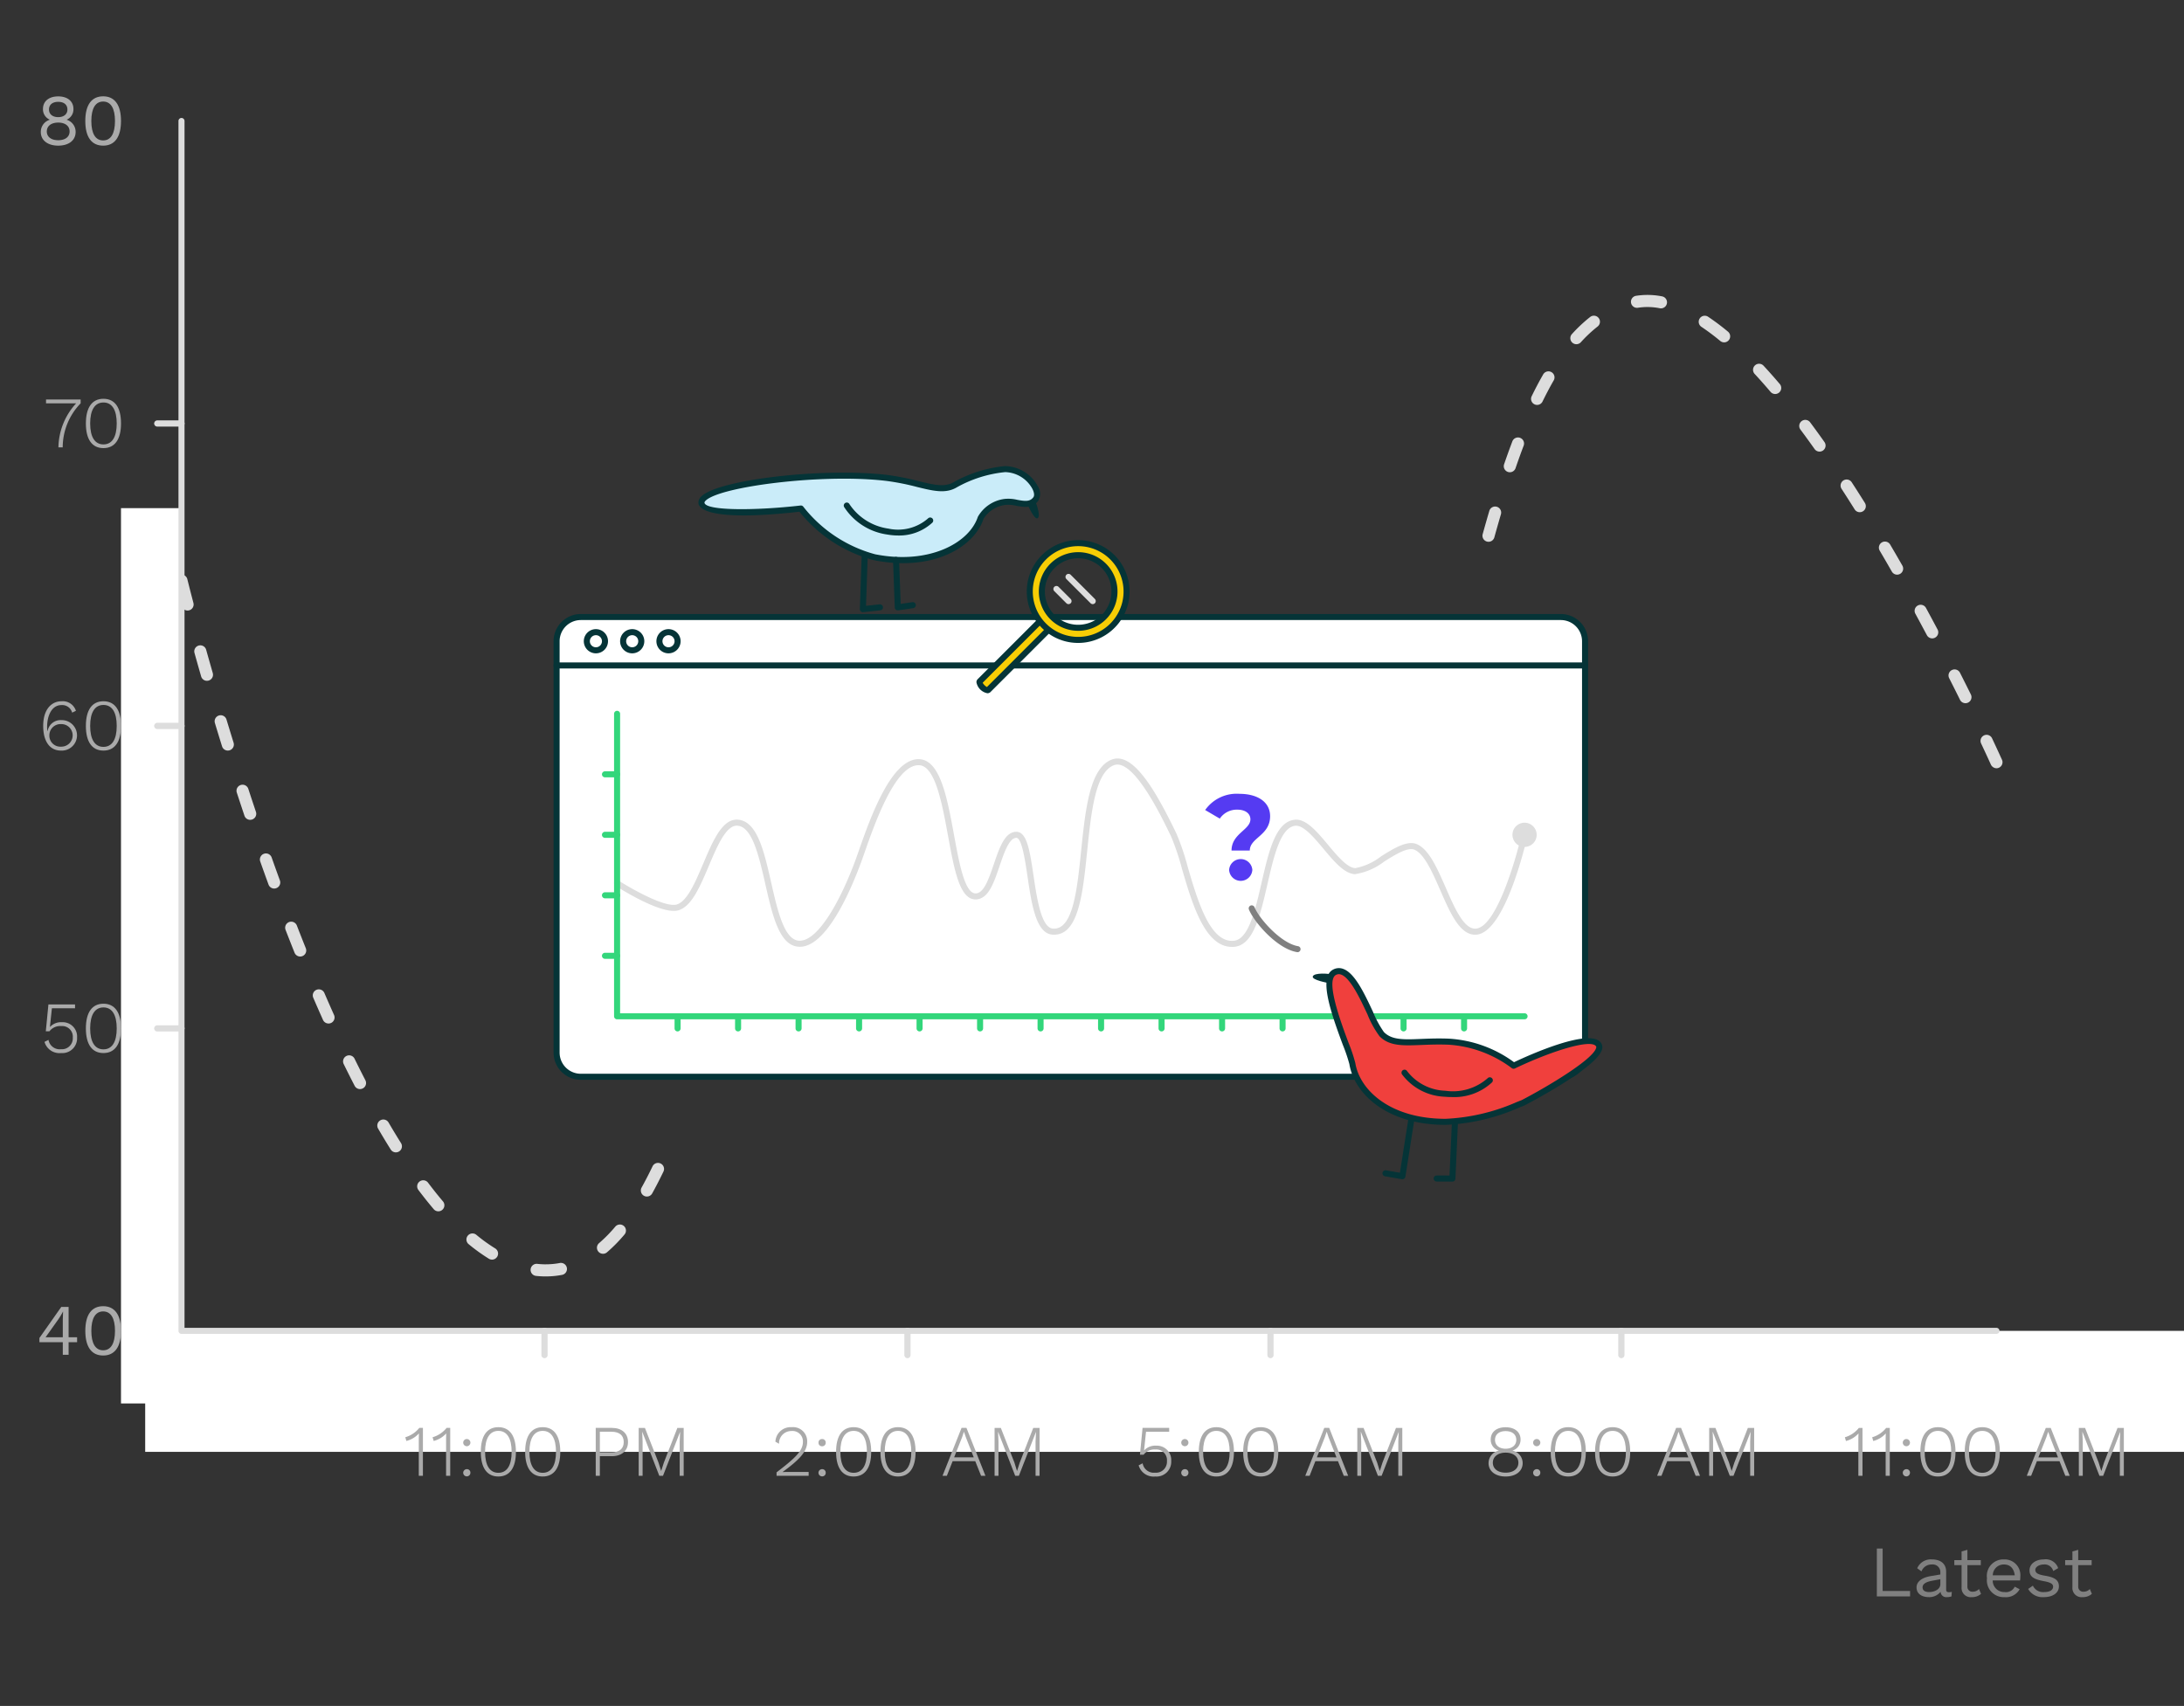 <svg xmlns="http://www.w3.org/2000/svg" xmlns:xlink="http://www.w3.org/1999/xlink" width="180.5" height="141" viewBox="0 0 180.5 141"><rect x="0" y="0" width="180.5" height="141" fill="#333333" stroke="none"/><defs><style>.cls-1{fill:none;}.cls-2{clip-path:url(#clip-path);}.cls-13,.cls-3{fill:#ddd;}.cls-10,.cls-4{fill:#fff;}.cls-5{opacity:0.5;}.cls-6{clip-path:url(#clip-path-3);}.cls-7{fill:#aaa;}.cls-8{fill:gray;}.cls-9{clip-path:url(#clip-path-6);}.cls-10,.cls-13,.cls-14,.cls-15,.cls-16,.cls-18{fill-rule:evenodd;}.cls-11,.cls-16{fill:#053437;}.cls-12{fill:#33d67b;}.cls-14{fill:#f7ce05;}.cls-15{fill:#caecf9;}.cls-17{fill:#553bf2;}.cls-18{fill:#f0403d;}</style><clipPath id="clip-path"><rect class="cls-1" width="180.5" height="140"/></clipPath><clipPath id="clip-path-3"><rect class="cls-1" x="12.75" y="34.755" width="121.5" height="77.495"/></clipPath><clipPath id="clip-path-6"><rect class="cls-1" x="8.5" y="29" width="160" height="80"/></clipPath></defs><g id="Layer_2" data-name="Layer 2"><g id="Layer_2-2" data-name="Layer 2"><g class="cls-2"><path class="cls-3" d="M45.106,105.5l-.113-0q-.342-.005-.681-.042a.5.5,0,1,1,.106-.994c.196.021.392.033.589.036l.1 0a6.176,6.176,0,0,0,1.14-.105.5.5,0,1,1,.185.982A7.155,7.155,0,0,1,45.106,105.5Zm-4.443-1.389a.496.496,0,0,1-.261-.074,14.942,14.942,0,0,1-1.672-1.204.5.5,0,0,1,.637-.771,13.877,13.877,0,0,0,1.559,1.124.5.5,0,0,1-.262.926Zm9.173-.482a.5.5,0,0,1-.325-.88,11.739,11.739,0,0,0,1.339-1.361.5.5,0,0,1,.765.645,12.792,12.792,0,0,1-1.454,1.478A.5.5,0,0,1,49.837,103.629Zm-13.609-3.51a.5.5,0,0,1-.381-.176c-.419-.494-.845-1.027-1.267-1.587a.5.5,0,0,1,.799-.602c.41.544.823,1.063,1.23,1.542a.5.5,0,0,1-.381.824Zm17.236-1.221a.495.495,0,0,1-.242-.063.5.5,0,0,1-.195-.68c.302-.544.606-1.134.905-1.754a.5.5,0,0,1,.901.434c-.307.637-.62,1.245-.931,1.806A.5.5,0,0,1,53.463,98.897ZM32.718,95.247a.5.5,0,0,1-.424-.234q-.528-.841-1.044-1.729a.5.5,0,1,1,.864-.504q.509.872,1.028,1.7a.5.5,0,0,1-.423.766Zm-2.962-5.23a.5.5,0,0,1-.445-.271q-.458-.886-.906-1.799a.5.5,0,0,1,.898-.44q.443.902.896,1.78a.5.5,0,0,1-.444.729Zm28.196-2.252a.5.5,0,0,1-.476-.653q.302-.943.599-1.906a.5.5,0,1,1,.956.295q-.298.968-.603,1.917A.5.5,0,0,1,57.952,87.764ZM27.153,84.597a.5.5,0,0,1-.457-.295q-.409-.914-.809-1.841a.5.5,0,0,1,.918-.396q.397.92.803,1.828a.501.501,0,0,1-.456.705Zm77.586-.099-.016-0a6.253,6.253,0,0,1-2.095-.447.5.5,0,1,1,.366-.931,5.271,5.271,0,0,0,1.76.378.5.5,0,0,1-.015 1Zm3.767-1.003a.5.5,0,0,1-.255-.931,8.705,8.705,0,0,0,1.494-1.128.5.5,0,1,1,.681.731,9.684,9.684,0,0,1-1.667,1.258A.5.5,0,0,1,108.506,83.495ZM59.707,82.013a.492.492,0,0,1-.142-.021.5.5,0,0,1-.338-.621l.563-1.919a.5.5,0,1,1,.96.28l-.563,1.921A.5.5,0,0,1,59.707,82.013Zm39.826-.156a.499.499,0,0,1-.345-.138c-.461-.439-.935-.939-1.41-1.486a.5.5,0,0,1,.755-.655c.454.523.906 1,1.344,1.417a.5.5,0,0,1-.345.862Zm13.031-2.668a.5.5,0,0,1-.425-.763c.324-.524.648-1.099.961-1.709a.5.5,0,1,1,.89.457c-.326.633-.662,1.232-1.001,1.778A.499.499,0,0,1,112.564,79.189Zm-87.755-.129a.5.5,0,0,1-.464-.314q-.374-.935-.737-1.871a.5.5,0,1,1,.932-.361q.361.931.733,1.86a.499.499,0,0,1-.464.686Zm70.916-1.834a.499.499,0,0,1-.412-.216q-.562-.814-1.12-1.681a.5.5,0,1,1,.84-.542q.549.852,1.102,1.654a.5.5,0,0,1-.411.784Zm-34.327-.982a.5.5,0,0,1-.48-.642q.285-.965.574-1.923a.5.5,0,0,1,.957.289q-.288.954-.573,1.917A.5.5,0,0,1,61.397,76.243Zm53.774-2.457a.493.493,0,0,1-.181-.034.5.5,0,0,1-.284-.647c.228-.585.459-1.212.687-1.863a.5.5,0,1,1,.944.33c-.231.662-.467,1.299-.699,1.896A.5.5,0,0,1,115.171,73.786Zm-92.509-.346a.5.5,0,0,1-.47-.329q-.346-.948-.679-1.89a.5.5,0,1,1,.942-.334q.332.936.676,1.881a.5.5,0,0,1-.47.671Zm69.854-1.295a.499.499,0,0,1-.431-.245q-.508-.858-1.015-1.733a.5.5,0,0,1,.865-.502q.504.87,1.01,1.726a.5.5,0,0,1-.43.755ZM63.164,70.497a.5.5,0,0,1-.476-.654q.313-.966.635-1.908a.5.5,0,1,1,.946.323q-.319.933-.63,1.893A.5.5,0,0,1,63.164,70.497Zm53.925-2.407a.5.5,0,0,1-.48-.642q.28-.945.551-1.918a.5.5,0,0,1,.963.269q-.273.98-.555,1.934A.5.5,0,0,1,117.089,68.09Zm-96.412-.328a.5.5,0,0,1-.474-.341q-.323-.965-.631-1.906a.5.5,0,0,1,.951-.311q.306.937.629,1.898a.5.5,0,0,1-.474.659Zm68.828-.819a.5.5,0,0,1-.434-.25q-.502-.872-1.003-1.731a.5.5,0,0,1,.863-.505q.504.861,1.006,1.737a.5.5,0,0,1-.433.75Zm-24.332-2.111a.5.5,0,0,1-.465-.684q.377-.957.77-1.866a.5.5,0,1,1,.917.397q-.387.894-.758,1.836A.5.5,0,0,1,65.173,64.832Zm99.827-1.333a.528.528,0,0,1-.464-.312c-.049-.109-.329-.729-.804-1.738a.5.5,0,1,1,.905-.426c.479,1.017.761,1.643.811,1.753h-0a.5.5,0,0,1-.448.723Zm-46.33-1.211a.491.491,0,0,1-.124-.016.5.5,0,0,1-.361-.607q.245-.964.486-1.94a.5.5,0,1,1,.971.239q-.242.98-.487,1.947A.5.5,0,0,1,118.67,62.289Zm-99.842-.251a.5.5,0,0,1-.477-.352q-.305-.984-.589-1.92a.5.5,0,1,1,.957-.29q.283.933.587,1.914a.5.5,0,0,1-.329.626A.506.506,0,0,1,18.828,62.037Zm67.606-.262a.499.499,0,0,1-.424-.235q-.538-.858-1.078-1.673a.5.5,0,1,1,.833-.554q.547.823,1.093,1.696a.5.5,0,0,1-.423.765ZM67.691,59.382a.495.495,0,0,1-.242-.063.5.5,0,0,1-.194-.68c.345-.621.699-1.208,1.053-1.744a.5.5,0,1,1,.835.55c-.34.516-.681,1.081-1.014,1.68A.5.5,0,0,1,67.691,59.382Zm94.747-1.261a.5.5,0,0,1-.449-.278q-.419-.847-.897-1.79a.5.5,0,0,1,.892-.452q.479.945.901,1.799a.5.5,0,0,1-.448.722ZM82.993,56.853a.498.498,0,0,1-.388-.185c-.439-.54-.876-1.034-1.296-1.469a.5.5,0,1,1,.719-.695c.44.456.896.971,1.353,1.533a.5.5,0,0,1-.387.815Zm37.108-.404a.506.506,0,0,1-.117-.014.501.501,0,0,1-.37-.603l.468-1.951a.5.5,0,1,1,.972.233l-.467,1.951A.501.501,0,0,1,120.101,56.449ZM17.104,56.271a.5.5,0,0,1-.48-.362q-.294-1.022-.549-1.935a.5.5,0,1,1,.963-.27q.255.908.547,1.928a.5.5,0,0,1-.481.638ZM71.266,54.601a.5.5,0,0,1-.338-.868,10.552,10.552,0,0,1,1.658-1.256.5.5,0,0,1,.518.855A9.568,9.568,0,0,0,71.604,54.469.497.497,0,0,1,71.266,54.601Zm7.248-1.667a.496.496,0,0,1-.216-.049,5.179,5.179,0,0,0-1.726-.505.5.5,0,1,1,.098-.995,6.166,6.166,0,0,1,2.061.599.5.5,0,0,1-.217.951Zm81.178-.169a.5.5,0,0,1-.442-.266q-.459-.863-.946-1.762a.5.5,0,1,1,.878-.478q.49.902.951,1.77a.5.5,0,0,1-.207.676A.494.494,0,0,1,159.692,52.765ZM15.502,50.462a.5.5,0,0,1-.483-.373c-.331-1.261-.505-1.97-.505-1.97a.5.5,0,1,1,.971-.238c.001.002.173.706.501,1.955a.501.501,0,0,1-.484.627Zm141.289-2.965a.499.499,0,0,1-.435-.252q-.492-.86-1.003-1.728a.5.5,0,0,1,.862-.508q.514.873,1.009,1.74a.5.5,0,0,1-.434.748Zm-33.77-2.717a.507.507,0,0,1-.134-.018.5.5,0,0,1-.348-.616q.271-.979.552-1.934a.5.5,0,0,1,.959.282q-.278.947-.547,1.919A.501.501,0,0,1,123.022,44.781Zm30.684-2.444a.499.499,0,0,1-.424-.235q-.531-.847-1.074-1.684a.5.5,0,1,1,.838-.545q.548.843,1.083,1.698a.5.5,0,0,1-.423.765ZM124.782,39.033a.501.501,0,0,1-.473-.663q.334-.972.685-1.899a.5.5,0,0,1,.935.354q-.346.911-.674,1.87A.501.501,0,0,1,124.782,39.033Zm25.597-1.706a.499.499,0,0,1-.409-.211q-.581-.821-1.17-1.612a.5.5,0,1,1,.802-.598q.596.8,1.184,1.632a.5.5,0,0,1-.408.789Zm-23.343-3.859a.5.5,0,0,1-.449-.719c.31-.635.629-1.24.95-1.798a.5.5,0,1,1,.867.498c-.31.539-.619,1.124-.919,1.738A.499.499,0,0,1,127.036,33.468Zm19.676-.902a.5.5,0,0,1-.381-.176c-.443-.522-.885-1.021-1.314-1.483a.5.5,0,1,1,.733-.681c.439.473.891.983,1.344,1.516a.5.5,0,0,1-.381.824ZM130.282,28.45a.5.5,0,0,1-.37-.836,12.28,12.28,0,0,1,1.51-1.415.5.5,0,0,1,.616.788,11.244,11.244,0,0,0-1.386,1.299A.498.498,0,0,1,130.282,28.45Zm12.211-.153a.497.497,0,0,1-.319-.115,18.728,18.728,0,0,0-1.559-1.169.5.5,0,0,1,.555-.832,19.827,19.827,0,0,1,1.642,1.232.5.5,0,0,1-.32.885Zm-5.22-2.81a.524.524,0,0,1-.095-.009,5.15,5.15,0,0,0-1.804-.041.5.5,0,0,1-.161-.987,6.206,6.206,0,0,1,2.154.046.5.5,0,0,1-.094.991Z"/></g><rect class="cls-4" x="10" y="42" width="5" height="74"/><rect class="cls-4" x="12" y="110" width="168.5" height="10"/><g class="cls-2"><g class="cls-5"><g class="cls-6"><g class="cls-6"><path class="cls-3" d="M15,60.251h-2.001a.25.25,0,0,1,0-.5h2.001a.25.25,0,0,1,0,.5Z"/><path class="cls-3" d="M15,35.255h-2.001a.25.25,0,0,1,0-.5h2.001a.25.25,0,0,1,0,.5Z"/><path class="cls-3" d="M15,85.251h-2.001a.25.25,0,0,1,0-.5h2.001a.25.25,0,0,1,0,.5Z"/><path class="cls-3" d="M75,112.25a.25.25,0,0,1-.25-.25v-2a.25.25,0,1,1,.5,0v2A.25.25,0,0,1,75,112.25Z"/><path class="cls-3" d="M45,112.25a.25.25,0,0,1-.25-.25v-2a.25.25,0,1,1,.5,0v2A.25.25,0,0,1,45,112.25Z"/><path class="cls-3" d="M134,112.25a.25.25,0,0,1-.25-.25v-2a.25.25,0,1,1,.5,0v2A.25.25,0,0,1,134,112.25Z"/><path class="cls-3" d="M105,112.25a.25.25,0,0,1-.25-.25v-2a.25.25,0,1,1,.5,0v2A.25.25,0,0,1,105,112.25Z"/></g></g></g></g><rect class="cls-4" x="12" y="46" width="3" height="6"/><path class="cls-3" d="M165,110.25h-150a.25.25,0,0,1-.25-.25v-100a.25.25,0,0,1,.5,0v99.75h149.75a.25.25,0,0,1,0,.5Z"/><g class="cls-2"><path class="cls-7" d="M6.07,9.004a.933.933,0,0,1-.557.888v.006a1.044,1.044,0,0,1,.737,1.013c0,.69-.569,1.127-1.439,1.127-.864,0-1.439-.437-1.439-1.127a1.044,1.044,0,0,1,.743-1.013v-.006a.929.929,0,0,1-.563-.888c0-.641.497-1.037,1.259-1.037.761,0,1.259.396,1.259,1.037m-.318,1.86c0-.457-.371-.732-.941-.732-.564,0-.942.275-.942.732,0,.45.367.725.942.725.582,0,.941-.275.941-.725m-1.703-1.811c0,.39.307.629.762.629.456,0,.761-.239.761-.629,0-.402-.294-.636-.761-.636-.468,0-.762.234-.762.636"/><path class="cls-7" d="M7.05,10c0-1.325.516-2.039,1.475-2.039s1.475.714,1.475,2.039-.516,2.038-1.475,2.038S7.05,11.325,7.05,10m2.453,0c0-1.044-.342-1.607-.978-1.607-.635,0-.977.563-.977,1.607,0,1.043.342,1.607.977,1.607.636,0,.978-.564.978-1.607"/><path class="cls-7" d="M6.664,33.02v.318a5.229,5.229,0,0,0-1.481,3.64h-.354a5.493,5.493,0,0,1,1.463-3.64H3.804v-.318Z"/><path class="cls-7" d="M7.098,35c0-1.319.51-2.039,1.451-2.039.942,0,1.452.72,1.452,2.039s-.51,2.038-1.452,2.038c-.941,0-1.451-.719-1.451-2.038m2.549,0c0-1.121-.384-1.733-1.098-1.733-.708,0-1.097.612-1.097,1.733s.389,1.732,1.097,1.732c.714,0,1.098-.611,1.098-1.732"/><path class="cls-7" d="M6.275,58.752l-.312.15a.85.85,0,0,0-.889-.624c-.779,0-1.18.84-1.18,1.806,0,.101.006.21.018.335h.023a1.089,1.089,0,0,1,1.133-.899,1.26,1.26,0,1,1-.023,2.518c-.965,0-1.475-.803-1.475-2.038,0-1.344.66-2.04,1.53-2.04a1.138,1.138,0,0,1,1.175.792m-2.195,2.021a.907.907,0,0,0,.959.941.933.933,0,1,0,.006-1.865.923.923,0,0,0-.965.924"/><path class="cls-7" d="M7.098,60c0-1.319.51-2.039,1.451-2.039.942,0,1.452.72,1.452,2.039s-.51,2.038-1.452,2.038c-.941,0-1.451-.719-1.451-2.038m2.549,0c0-1.121-.383-1.733-1.098-1.733-.707,0-1.097.612-1.097,1.733s.39,1.732,1.097,1.732c.715,0,1.098-.611,1.098-1.732"/><path class="cls-7" d="M6.37,85.749a1.22,1.22,0,0,1-1.319,1.289,1.285,1.285,0,0,1-1.373-.923l.33-.168a.935.935,0,0,0,1.031.774.9.9,0,0,0,.977-.953.879.879,0,0,0-.947-.96,1.125,1.125,0,0,0-.983.431h-.3l.216-2.219h2.2v.319H4.289l-.155,1.463-.006.078h.006a1.242,1.242,0,0,1,.995-.39,1.185,1.185,0,0,1,1.241,1.259"/><path class="cls-7" d="M7.098,85c0-1.319.51-2.039,1.451-2.039.942,0,1.452.72,1.452,2.039s-.51,2.038-1.452,2.038c-.941,0-1.451-.719-1.451-2.038m2.549,0c0-1.121-.384-1.733-1.098-1.733-.708,0-1.097.612-1.097,1.733s.389,1.732,1.097,1.732c.714,0,1.098-.611,1.098-1.732"/><path class="cls-7" d="M6.372,110.94h-.702v1.038h-.48v-1.038H3.258v-.353l1.807-2.567h.605v2.507h.702Zm-2.604-.413h1.422v-1.481l.023-.636h-.011a5.604,5.604,0,0,1-.397.66Z"/><path class="cls-7" d="M7.051,109.999c0-1.325.516-2.038,1.474-2.038.959,0,1.475.713,1.475,2.038s-.516,2.039-1.475,2.039c-.958,0-1.474-.714-1.474-2.039m2.453,0c0-1.043-.342-1.606-.979-1.606-.634,0-.976.563-.976,1.606,0,1.044.342,1.607.976,1.607.637,0,.979-.563.979-1.607"/><polygon class="cls-8" points="157.861 131.499 157.861 131.949 155.115 131.949 155.115 127.991 155.593 127.991 155.593 131.499 157.861 131.499"/><path class="cls-8" d="M161.31,131.571l-.029.378a1.086,1.086,0,0,1-.359.059.469.469,0,0,1-.539-.443,1.187,1.187,0,0,1-.967.443c-.563,0-1.02-.263-1.02-.803,0-.45.397-.804,1.17-.936l.797-.132v-.168a.629.629,0,0,0-.701-.659.88.88,0,0,0-.858.569l-.353-.257a1.22,1.22,0,0,1,1.211-.732c.683,0,1.181.324,1.181,1.02v1.475c0,.144.061.216.229.216a1.077,1.077,0,0,0,.238-.03m-.947-.63v-.414l-.672.126c-.527.097-.797.27-.797.552,0,.252.203.383.545.383.481,0,.924-.251.924-.647"/><path class="cls-8" d="M163.725,131.739a1.118,1.118,0,0,1-.773.27.753.753,0,0,1-.834-.804v-1.841h-.6v-.414h.6v-.719l.48-.133v.852h1.109v.414h-1.109v1.757a.407.407,0,0,0,.449.438.687.687,0,0,0,.51-.222Z"/><path class="cls-8" d="M166.951,130.63h-2.26a.949.949,0,0,0,.977.959.811.811,0,0,0,.845-.444l.403.21a1.285,1.285,0,0,1-1.248.654,1.389,1.389,0,0,1-1.451-1.559,1.363,1.363,0,0,1,1.416-1.559,1.297,1.297,0,0,1,1.341,1.403,2.384,2.384,0,0,1-.023.336m-2.254-.426h1.816c-.066-.552-.371-.894-.88-.894a.903.903,0,0,0-.936.894"/><path class="cls-8" d="M167.619,131.331l.391-.27a.933.933,0,0,0,.947.528c.492,0,.725-.197.725-.444,0-.221-.186-.353-.786-.461-.851-.157-1.164-.39-1.164-.894,0-.485.451-.899,1.182-.899a1.083,1.083,0,0,1,1.187.719l-.408.241a.729.729,0,0,0-.779-.541c-.4,0-.701.216-.701.438,0,.258.197.39.81.492.838.138,1.139.39,1.139.881,0,.522-.486.888-1.254.888a1.369,1.369,0,0,1-1.289-.678"/><path class="cls-8" d="M172.885,131.739a1.118,1.118,0,0,1-.773.27.753.753,0,0,1-.834-.804v-1.841h-.6v-.414h.6v-.719l.48-.133v.852h1.109v.414h-1.109v1.757a.407.407,0,0,0,.449.438.68.68,0,0,0,.51-.222Z"/><path class="cls-7" d="M34.953,118.02v3.958h-.342v-2.975c0-.162.006-.341.012-.527a2.059,2.059,0,0,1-1.037.623l-.09-.306a2.301,2.301,0,0,0,1.158-.773Z"/><path class="cls-7" d="M37.209,118.02v3.958h-.342v-2.975c0-.162.006-.341.012-.527a2.059,2.059,0,0,1-1.037.623l-.09-.306a2.301,2.301,0,0,0,1.158-.773Z"/><path class="cls-7" d="M38.877,119.237a.297.297,0,1,1-.594,0,.297.297,0,0,1,.594,0m0,2.495a.297.297,0,1,1-.299-.3.281.281,0,0,1,.299.3"/><path class="cls-7" d="M39.736,119.999c0-1.319.51-2.038,1.451-2.038.942,0,1.452.719,1.452,2.038s-.51,2.039-1.452,2.039c-.941,0-1.451-.72-1.451-2.039m2.549,0c0-1.121-.385-1.732-1.098-1.732-.709,0-1.097.611-1.097,1.732,0,1.122.388,1.733,1.097,1.733.713,0,1.098-.611,1.098-1.733"/><path class="cls-7" d="M43.402,119.999c0-1.319.51-2.038,1.451-2.038.942,0,1.452.719,1.452,2.038s-.51,2.039-1.452,2.039c-.941,0-1.451-.72-1.451-2.039m2.549,0c0-1.121-.385-1.732-1.098-1.732-.709,0-1.097.611-1.097,1.732,0,1.122.388,1.733,1.097,1.733.713,0,1.098-.611,1.098-1.733"/><path class="cls-7" d="M51.903,119.189c0,.726-.522,1.17-1.338,1.17h-.989v1.619h-.341v-3.958h1.33c.816,0,1.338.443,1.338,1.169m-.354,0c0-.545-.348-.852-1.025-.852h-.948v1.704h.948c.677,0,1.025-.306,1.025-.852"/><polygon class="cls-7" points="56.504 121.979 56.174 121.979 56.174 119.136 56.209 118.345 54.795 121.979 54.488 121.979 53.08 118.345 53.074 118.345 53.109 119.136 53.109 121.979 52.785 121.979 52.785 118.021 53.301 118.021 54.422 120.881 54.639 121.577 54.645 121.577 54.867 120.887 55.983 118.021 56.504 118.021 56.504 121.979"/><path class="cls-7" d="M64.18,121.696c1.523-1.169,2.178-1.769,2.178-2.519a.859.859,0,0,0-.942-.899,1.015,1.015,0,0,0-1.031,1.056l-.301-.174a1.262,1.262,0,0,1,1.344-1.199,1.17,1.17,0,0,1,1.283,1.216c0,.787-.617,1.457-2.033,2.489v.007c.102-.007.342-.013.438-.013h1.716v.318h-2.652Z"/><path class="cls-7" d="M68.242,119.237a.284.284,0,0,1-.301.301.281.281,0,0,1-.293-.301.276.276,0,0,1,.293-.293.279.279,0,0,1,.301.293m0,2.495a.283.283,0,0,1-.301.294.297.297,0,0,1,0-.594.284.284,0,0,1,.301.3"/><path class="cls-7" d="M69.099,119.999c0-1.319.51-2.038,1.451-2.038.942,0,1.452.719,1.452,2.038s-.51,2.039-1.452,2.039c-.941,0-1.451-.72-1.451-2.039m2.549,0c0-1.121-.383-1.732-1.098-1.732-.707,0-1.097.611-1.097,1.732,0,1.122.39,1.733,1.097,1.733.715,0,1.098-.611,1.098-1.733"/><path class="cls-7" d="M72.766,119.999c0-1.319.51-2.038,1.451-2.038.942,0,1.452.719,1.452,2.038s-.51,2.039-1.452,2.039c-.941,0-1.451-.72-1.451-2.039m2.549,0c0-1.121-.383-1.732-1.098-1.732-.707,0-1.097.611-1.097,1.732,0,1.122.39,1.733,1.097,1.733.715,0,1.098-.611,1.098-1.733"/><path class="cls-7" d="M80.602,120.772h-1.871l-.475,1.206h-.359l1.572-3.958h.406l1.567,3.958h-.36Zm-.127-.317-.646-1.649-.157-.455h-.011l-.145.437-.66,1.667Z"/><polygon class="cls-7" points="85.916 121.979 85.586 121.979 85.586 119.136 85.623 118.345 84.207 121.979 83.902 121.979 82.492 118.345 82.486 118.345 82.521 119.136 82.521 121.979 82.199 121.979 82.199 118.021 82.715 118.021 83.836 120.881 84.051 121.577 84.057 121.577 84.279 120.887 85.395 118.021 85.916 118.021 85.916 121.979"/><path class="cls-7" d="M96.797,120.749a1.22,1.22,0,0,1-1.319,1.289,1.285,1.285,0,0,1-1.373-.923l.33-.168a.935.935,0,0,0,1.031.774.9.9,0,0,0,.977-.953.879.879,0,0,0-.947-.96,1.125,1.125,0,0,0-.983.431h-.3l.216-2.219h2.2v.319h-1.913l-.155,1.463-.006.078h.006a1.242,1.242,0,0,1,.995-.39,1.185,1.185,0,0,1,1.241,1.259"/><path class="cls-7" d="M98.22,119.238a.297.297,0,1,1-.594,0,.297.297,0,0,1,.594,0m0,2.494a.297.297,0,1,1-.3-.3.281.281,0,0,1,.3.3"/><path class="cls-7" d="M99.078,120c0-1.319.51-2.039,1.451-2.039.942,0,1.452.72,1.452,2.039s-.51,2.038-1.452,2.038c-.941,0-1.451-.719-1.451-2.038m2.549,0c0-1.121-.384-1.733-1.098-1.733-.708,0-1.097.612-1.097,1.733s.389,1.732,1.097,1.732c.714,0,1.098-.611,1.098-1.732"/><path class="cls-7" d="M102.745,120c0-1.319.51-2.039,1.451-2.039.942,0,1.452.72,1.452,2.039s-.51,2.038-1.452,2.038c-.941,0-1.451-.719-1.451-2.038m2.549,0c0-1.121-.384-1.733-1.098-1.733-.708,0-1.097.612-1.097,1.733s.389,1.732,1.097,1.732c.714,0,1.098-.611,1.098-1.732"/><path class="cls-7" d="M110.58,120.773h-1.871l-.474,1.205h-.359l1.571-3.958h.407l1.566,3.958h-.36Zm-.126-.317-.647-1.649-.156-.456h-.012l-.144.437-.66,1.668Z"/><polygon class="cls-7" points="115.895 121.979 115.565 121.979 115.565 119.137 115.601 118.345 114.186 121.979 113.88 121.979 112.471 118.345 112.465 118.345 112.5 119.137 112.5 121.979 112.177 121.979 112.177 118.021 112.693 118.021 113.814 120.882 114.03 121.578 114.036 121.578 114.258 120.888 115.374 118.021 115.895 118.021 115.895 121.979"/><path class="cls-7" d="M125.669,118.981a.927.927,0,0,1-.666.911v.006a1.059,1.059,0,0,1,.84,1.032c0,.671-.563,1.108-1.409,1.108-.84,0-1.409-.437-1.409-1.108a1.059,1.059,0,0,1,.845-1.032v-.006a.917.917,0,0,1-.666-.911c0-.624.48-1.014,1.23-1.014.749,0,1.235.39,1.235,1.014m-.179,1.919c0-.504-.42-.834-1.056-.834-.624,0-1.056.33-1.056.834,0,.498.42.821,1.056.821.642,0,1.056-.323,1.056-.821m-1.932-1.889c0,.443.349.731.876.731.533,0,.882-.288.882-.731,0-.45-.342-.726-.882-.726-.534,0-.876.276-.876.726"/><path class="cls-7" d="M127.302,119.238a.297.297,0,1,1-.594,0,.297.297,0,0,1,.594,0m0,2.494a.297.297,0,1,1-.3-.3.281.281,0,0,1,.3.3"/><path class="cls-7" d="M128.16,120c0-1.319.51-2.039,1.451-2.039.942,0,1.452.72,1.452,2.039s-.51,2.038-1.452,2.038c-.941,0-1.451-.719-1.451-2.038m2.549,0c0-1.121-.384-1.733-1.098-1.733-.708,0-1.097.612-1.097,1.733s.389,1.732,1.097,1.732c.714,0,1.098-.611,1.098-1.732"/><path class="cls-7" d="M131.826,120c0-1.319.51-2.039,1.451-2.039.942,0,1.452.72,1.452,2.039s-.51,2.038-1.452,2.038c-.941,0-1.451-.719-1.451-2.038m2.549,0c0-1.121-.384-1.733-1.098-1.733-.708,0-1.097.612-1.097,1.733s.389,1.732,1.097,1.732c.714,0,1.098-.611,1.098-1.732"/><path class="cls-7" d="M139.66,120.773h-1.871l-.474,1.205h-.359l1.571-3.958h.407l1.566,3.958h-.36Zm-.126-.317-.647-1.649-.156-.456h-.012l-.144.437-.66,1.668Z"/><polygon class="cls-7" points="144.976 121.979 144.646 121.979 144.646 119.137 144.682 118.345 143.267 121.979 142.961 121.979 141.552 118.345 141.546 118.345 141.581 119.137 141.581 121.979 141.258 121.979 141.258 118.021 141.774 118.021 142.895 120.882 143.111 121.578 143.117 121.578 143.339 120.888 144.455 118.021 144.976 118.021 144.976 121.979"/><path class="cls-3" d="M14.999,60.249h-2a.25.25,0,0,1,0-.5h2a.25.25,0,1,1,0,.5Z"/><path class="cls-3" d="M14.999,35.254h-2a.25.25,0,0,1,0-.5h2a.25.25,0,0,1,0,.5Z"/><path class="cls-3" d="M14.999,85.25h-2a.25.25,0,0,1,0-.5h2a.25.25,0,0,1,0,.5Z"/><path class="cls-3" d="M75,112.25a.25.25,0,0,1-.25-.25v-2a.25.25,0,1,1,.5,0v2A.25.25,0,0,1,75,112.25Z"/><path class="cls-3" d="M45,112.25a.25.25,0,0,1-.25-.25v-2a.25.25,0,1,1,.5,0v2A.25.25,0,0,1,45,112.25Z"/><path class="cls-3" d="M134,112.25a.25.25,0,0,1-.25-.25v-2a.25.25,0,1,1,.5,0v2A.25.25,0,0,1,134,112.25Z"/><path class="cls-3" d="M105,112.25a.25.25,0,0,1-.25-.25v-2a.25.25,0,1,1,.5,0v2A.25.25,0,0,1,105,112.25Z"/><path class="cls-7" d="M153.929,118.022v3.957h-.342v-2.975c0-.16.006-.341.012-.527a2.069,2.069,0,0,1-1.037.625l-.09-.307a2.301,2.301,0,0,0,1.158-.773Z"/><path class="cls-7" d="M156.185,118.022v3.957h-.342v-2.975c0-.16.006-.341.012-.527a2.069,2.069,0,0,1-1.037.625l-.09-.307a2.301,2.301,0,0,0,1.158-.773Z"/><path class="cls-7" d="M157.852,119.238a.297.297,0,1,1-.594,0,.297.297,0,0,1,.594,0m0,2.494a.297.297,0,1,1-.299-.299.281.281,0,0,1,.299.299"/><path class="cls-7" d="M158.712,120c0-1.318.51-2.039,1.451-2.039.942,0,1.452.721,1.452,2.039,0,1.32-.51,2.039-1.452,2.039-.941,0-1.451-.719-1.451-2.039m2.549,0c0-1.121-.385-1.732-1.098-1.732-.709,0-1.097.611-1.097,1.732s.388,1.732,1.097,1.732c.713,0,1.098-.611,1.098-1.732"/><path class="cls-7" d="M162.378,120c0-1.318.51-2.039,1.451-2.039.942,0,1.452.721,1.452,2.039,0,1.32-.51,2.039-1.452,2.039-.941,0-1.451-.719-1.451-2.039m2.549,0c0-1.121-.385-1.732-1.098-1.732-.709,0-1.097.611-1.097,1.732s.388,1.732,1.097,1.732c.713,0,1.098-.611,1.098-1.732"/><path class="cls-7" d="M170.212,120.773h-1.871l-.475,1.205h-.359l1.572-3.957h.406l1.567,3.957h-.36Zm-.127-.316-.646-1.65-.157-.455h-.011l-.145.437-.66,1.668Z"/><polygon class="cls-7" points="175.528 121.979 175.198 121.979 175.198 119.137 175.233 118.346 173.819 121.979 173.512 121.979 172.104 118.346 172.098 118.346 172.133 119.137 172.133 121.979 171.809 121.979 171.809 118.022 172.325 118.022 173.446 120.883 173.663 121.579 173.669 121.579 173.891 120.889 175.007 118.022 175.528 118.022 175.528 121.979"/></g><g class="cls-9"><path class="cls-10" d="M129,89H48a2.001,2.001,0,0,1-2-2V53a2.001,2.001,0,0,1,2-2h81a2.001,2.001,0,0,1,2,2V87a2.001,2.001,0,0,1-2,2"/><path class="cls-11" d="M129,89.25h-81a2.252,2.252,0,0,1-2.25-2.25v-34a2.252,2.252,0,0,1,2.25-2.25h81a2.252,2.252,0,0,1,2.25,2.25v34A2.252,2.252,0,0,1,129,89.25Zm-81-38a1.752,1.752,0,0,0-1.75,1.75v34a1.752,1.752,0,0,0,1.75,1.75h81a1.752,1.752,0,0,0,1.75-1.75v-34a1.752,1.752,0,0,0-1.75-1.75Z"/><path class="cls-12" d="M51,74.25h-1a.25.25,0,0,1,0-.5h1a.25.25,0,0,1,0,.5Z"/><path class="cls-12" d="M51,69.25h-1a.25.25,0,0,1,0-.5h1a.25.25,0,0,1,0,.5Z"/><path class="cls-12" d="M51,79.25h-1a.25.25,0,1,1,0-.5h1a.25.25,0,0,1,0,.5Z"/><path class="cls-12" d="M56,85.25a.25.25,0,0,1-.25-.25v-1a.25.25,0,1,1,.5,0v1A.25.25,0,0,1,56,85.25Z"/><path class="cls-12" d="M71,85.25a.25.25,0,0,1-.25-.25v-1a.25.25,0,1,1,.5,0v1A.25.25,0,0,1,71,85.25Z"/><path class="cls-12" d="M61,85.25a.25.25,0,0,1-.25-.25v-1a.25.25,0,1,1,.5,0v1A.25.25,0,0,1,61,85.25Z"/><path class="cls-13" d="M127,69a1,1,0,1,1-1-1,1.0 1,0,0,1,1,1"/><path class="cls-11" d="M131,55.25h-85a.25.25,0,0,1,0-.5h85a.25.25,0,0,1,0,.5Z"/><path class="cls-11" d="M49.25,54a1,1,0,1,1,1-1A1.001,1.001,0,0,1,49.25,54Zm0-1.5a.5.5,0,1,0,.5.5A.5.5,0,0,0,49.25,52.5Z"/><path class="cls-11" d="M52.25,54a1,1,0,1,1,1-1A1.001,1.001,0,0,1,52.25,54Zm0-1.5a.5.5,0,1,0,.5.5A.5.5,0,0,0,52.25,52.5Z"/><path class="cls-11" d="M55.25,54a1,1,0,1,1,1-1A1.001,1.001,0,0,1,55.25,54Zm0-1.5a.5.5,0,1,0,.5.5A.5.5,0,0,0,55.25,52.5Z"/><path class="cls-3" d="M101.808,78.263c-2.233 0-3.278-3.572-4.124-6.459a20.016,20.016,0,0,0-.909-2.694l-.084-.173c-.751-1.547-3.032-6.253-4.607-5.697-1.557.554-1.9,3.883-2.232,7.103-.375,3.636-.729,7.056-2.871,6.908-1.362-.104-1.717-2.5-2.062-4.816-.199-1.344-.473-3.184-.919-3.184-.597,0-1.019,1.24-1.39,2.334-.405,1.192-.787,2.317-1.507,2.643a1.02,1.02,0,0,1-.933.001c-.966-.505-1.361-2.654-1.818-5.144-.495-2.695-1.056-5.749-2.369-5.836-.025-.001-.05-.002-.075-.002-1.923,0-3.615,4.825-4.433,7.159-.088.251-.168.48-.24.679-.8,2.215-2.919,7.354-5.255,7.164-1.58-.124-2.139-2.581-2.73-5.182C62.725,70.76,62.183,68.375,60.974,68.248c-.939-.1-1.677,1.634-2.387,3.309-.733,1.729-1.426,3.363-2.517,3.682-1.361.404-4.816-1.779-5.205-2.029a.25.25,0,0,1,.27-.421c1.005.645,3.825,2.251,4.794,1.971.864-.253,1.542-1.852,2.198-3.397.817-1.927,1.596-3.748,2.899-3.611,1.565.163,2.122,2.612,2.712,5.205.525,2.311,1.069,4.7,2.282,4.795,1.637.108,3.578-3.603,4.745-6.836.071-.197.151-.424.238-.674.937-2.671,2.698-7.648,5.013-7.49,1.701.112,2.274,3.23,2.828,6.245.397,2.163.808,4.399,1.558,4.791a.522.522,0,0,0,.495-.014c.522-.237.903-1.359,1.24-2.349.467-1.375.908-2.674,1.864-2.674.878,0,1.115,1.593,1.414,3.61.286,1.923.641,4.317,1.605,4.391,1.663.128,2.002-3.222,2.335-6.46.348-3.374.707-6.863,2.562-7.522,1.758-.627,3.626,2.657,5.225,5.95l.084.173a19.901,19.901,0,0,1,.939,2.772c.82,2.802,1.847,6.288,3.811,6.092,1.215-.122,1.76-2.499,2.288-4.797.591-2.575,1.149-5.007,2.706-5.202.95-.125,1.851.951,2.8,2.084.775.926,1.577,1.884,2.241,1.911a4.969,4.969,0,0,0,2.138-.979c1.059-.66,2.154-1.341,2.95-1.001.999.43,1.675,1.973,2.39,3.606.743,1.697,1.503,3.449,2.492,3.375,1.677-.132,3.294-5.68,3.776-7.806a.25.25,0,0,1,.488.11c-.186.819-1.879,8.01-4.224,8.194-1.337.105-2.139-1.73-2.989-3.672-.645-1.473-1.312-2.996-2.129-3.347-.556-.238-1.583.402-2.489.966a5.287,5.287,0,0,1-2.423,1.054c-.884-.036-1.719-1.034-2.604-2.089-.822-.981-1.673-1.992-2.355-1.909-1.21.152-1.754,2.524-2.281,4.818-.593,2.584-1.153,5.025-2.726,5.183A2.053,2.053,0,0,1,101.808,78.263Z"/><path class="cls-12" d="M66,85.25a.25.25,0,0,1-.25-.25v-1a.25.25,0,1,1,.5,0v1A.25.25,0,0,1,66,85.25Z"/><path class="cls-12" d="M76,85.25a.25.25,0,0,1-.25-.25v-1a.25.25,0,1,1,.5,0v1A.25.25,0,0,1,76,85.25Z"/><path class="cls-12" d="M81,85.25a.25.25,0,0,1-.25-.25v-1a.25.25,0,1,1,.5,0v1A.25.25,0,0,1,81,85.25Z"/><path class="cls-3" d="M88.31,49.933a.249.249,0,0,1-.177-.073l-1-1a.25.25,0,0,1,.354-.354l1,1a.25.25,0,0,1-.177.427Z"/><path class="cls-3" d="M90.31,49.933a.249.249,0,0,1-.177-.073l-2-2a.25.25,0,0,1,.354-.354l2,2a.25.25,0,0,1-.177.427Z"/><path class="cls-14" d="M86.632,52.071l-4.95,4.95c-.078.078-.3-.017-.495-.213-.195-.195-.29-.417-.212-.494l4.95-4.95"/><path class="cls-11" d="M81.605,57.299h-0a1.134,1.134,0,0,1-.906-.909.355.355,0,0,1,.101-.253l4.949-4.949a.25.25,0,0,1,.354.354l-4.888,4.888a.775.775,0,0,0,.151.202.763.763,0,0,0,.202.151l4.889-4.889a.25.25,0,1,1,.354.354l-4.95,4.95A.354.354,0,0,1,81.605,57.299ZM81.153,56.49l-.001.001Z"/><path class="cls-14" d="M86.279,51.718a4,4,0,1,0,0-5.657,3.999,3.999,0,0,0,0,5.657m.707-4.95a3,3,0,1,1,0,4.243,3.001,3.001,0,0,1,0-4.243"/><path class="cls-11" d="M89.107,53.14A4.22,4.22,0,0,1,86.102,51.894h0a4.248,4.248,0,1,1,3.005,1.246Zm-0-7.999a3.748,3.748,0,0,0-2.652,6.4h0a3.75,3.75,0,1,0,2.652-6.4Zm0,6.997a3.249,3.249,0,0,1-2.299-5.547H86.809a3.25,3.25,0,1,1,2.298,5.547Zm-1.945-5.193a2.75,2.75,0,1,0,3.889,0,2.755,2.755,0,0,0-3.889,0Z"/><path class="cls-15" d="M81.053,42.797c-.765,2.311-4.204,4.171-8.776,3.26a11.463,11.463,0,0,1-6.085-4.026s-7.993.918-8.214-.436c-.243-1.491,9.683-2.766,15.31-2.093,2.735.327,4.358,1.339,5.656.566a10.479,10.479,0,0,1,4.121-1.294c1.633-.059,3.064,1.775,2.537,2.478-.612.816-1.709.095-2.537.233a2.721,2.721,0,0,0-2.012,1.312"/><path class="cls-11" d="M74.635,46.548a12.313,12.313,0,0,1-2.407-.246,11.742,11.742,0,0,1-6.155-4.006c-7.498.846-8.282-.29-8.343-.661a.675.675,0,0,1,.216-.588c1.343-1.4,10.105-2.422,15.371-1.793A20.696,20.696,0,0,1,75.904,39.763c1.259.309,2.169.532,2.912.09a10.831,10.831,0,0,1,4.24-1.33,3.154,3.154,0,0,1,2.705,1.641,1.154,1.154,0,0,1,.041,1.237c-.485.648-1.196.517-1.822.402a2.723,2.723,0,0,0-.874-.072A2.497,2.497,0,0,0,81.29,42.875C80.641,44.838,78.185,46.548,74.635,46.548ZM66.192,41.781a.25.25,0,0,1,.207.109A11.286,11.286,0,0,0,72.326,45.812c4.384.872,7.759-.887,8.49-3.094h0a2.962,2.962,0,0,1,2.208-1.48,3.092,3.092,0,0,1,1.046.073c.64.117,1.046.17,1.332-.21.105-.14.073-.404-.084-.706a2.645,2.645,0,0,0-2.244-1.373A10.242,10.242,0,0,0,79.071,40.283c-.918.548-1.963.291-3.287-.035a20.41,20.41,0,0,0-2.527-.499c-5.295-.632-13.829.474-14.95,1.644-.043.044-.092.109-.084.162.109.668,4.193.658,7.939.228Z"/><path class="cls-16" d="M85.551,41.43c.132.24.47,1.252.205,1.403-.266.151-.786-1.039-.786-1.039"/><path class="cls-11" d="M74.236,44.261a5.316,5.316,0,0,1-.9-.079,5.079,5.079,0,0,1-3.574-2.279.25.25,0,0,1,.443-.232,4.633,4.633,0,0,0,3.215,2.019,3.761,3.761,0,0,0,3.28-.843.25.25,0,1,1,.34.366A4.038,4.038,0,0,1,74.236,44.261Z"/><path class="cls-11" d="M71.314,50.6a.25.25,0,0,1-.25-.258L71.214,45.928a.25.25,0,1,1,.5.017l-.14,4.126,1.118-.12a.25.25,0,1,1,.053.497l-1.404.151Z"/><path class="cls-11" d="M74.199,50.451a.249.249,0,0,1-.25-.241l-.143-3.922a.25.25,0,0,1,.241-.259.266.266,0,0,1,.259.241l.133,3.644.964-.143a.25.25,0,0,1,.073.495l-1.24.183A.306.306,0,0,1,74.199,50.451Z"/><path class="cls-12" d="M96,85.25a.25.25,0,0,1-.25-.25v-1a.25.25,0,1,1,.5,0v1A.25.25,0,0,1,96,85.25Z"/><path class="cls-12" d="M86,85.25a.25.25,0,0,1-.25-.25v-1a.25.25,0,1,1,.5,0v1A.25.25,0,0,1,86,85.25Z"/><path class="cls-12" d="M91,85.25a.25.25,0,0,1-.25-.25v-1a.25.25,0,1,1,.5,0v1A.25.25,0,0,1,91,85.25Z"/><path class="cls-12" d="M126,84.25h-75a.25.25,0,0,1-.25-.25v-25a.25.25,0,0,1,.5,0v24.75h74.75a.25.25,0,0,1,0,.5Z"/><path class="cls-12" d="M101,85.25a.25.25,0,0,1-.25-.25v-1a.25.25,0,1,1,.5,0v1A.25.25,0,0,1,101,85.25Z"/><path class="cls-12" d="M106,85.25a.25.25,0,0,1-.25-.25v-1a.25.25,0,1,1,.5,0v1A.25.25,0,0,1,106,85.25Z"/><path class="cls-12" d="M116,85.25a.25.25,0,0,1-.25-.25v-1a.25.25,0,1,1,.5,0v1A.25.25,0,0,1,116,85.25Z"/><path class="cls-12" d="M111,85.25a.25.25,0,0,1-.25-.25v-1a.25.25,0,1,1,.5,0v1A.25.25,0,0,1,111,85.25Z"/><path class="cls-12" d="M121,85.25a.25.25,0,0,1-.25-.25v-1a.25.25,0,1,1,.5,0v1A.25.25,0,0,1,121,85.25Z"/><path class="cls-12" d="M51,64.25h-1a.25.25,0,0,1,0-.5h1a.25.25,0,0,1,0,.5Z"/><path class="cls-17" d="M103.341,67.72c0-.489-.429-.799-1.079-.799a1.694,1.694,0,0,0-1.45.74l-1.209-.71a3.184,3.184,0,0,1,2.829-1.339c1.499,0,2.538.67,2.538,1.849,0,1.599-1.679,1.779-1.679,2.838h-1.509c0-1.399,1.559-1.709,1.559-2.579m-1.759,4.178a.962.962,0,0,1,1.919,0,.961.961,0,0,1-1.919,0"/><path class="cls-8" d="M107.235,78.7a.237.237,0,0,1-.041-.003c-1.644-.274-3.531-2.458-3.969-3.509a.25.25,0,1,1,.461-.192c.4.96,2.191,2.976,3.589,3.208a.25.25,0,0,1-.041.497Z"/><path class="cls-18" d="M119.748,86.098c-2.752-.113-4.499.456-5.554-.625-.813-.833-2.272-5.901-3.878-5.124-1.502.728,1.275,6.489,1.452,7.561.394,2.402,3.013,4.802,7.675,4.814a17.914,17.914,0,0,0,6.407-1.562s6.994-3.634,6.277-4.805c-.777-1.268-7.03,1.728-7.03,1.728a9.902,9.902,0,0,0-5.349-1.987"/><path class="cls-11" d="M119.466,92.974h-.024c-4.878-.013-7.526-2.613-7.921-5.023a13.688,13.688,0,0,0-.538-1.584c-1.102-2.954-1.99-5.655-.777-6.243a1.005,1.005,0,0,1,.801-.043c.965.343,1.76,2.042,2.461,3.541a8.552,8.552,0,0,0,.904,1.677c.653.668,1.625.631,3.099.571.669-.027,1.428-.056,2.286-.021a10.094,10.094,0,0,1,5.371,1.945c1.34-.634,6.392-2.902,7.211-1.567a.643.643,0,0,1,.059.523c-.408,1.467-5.818,4.314-6.434,4.634-.129.05-.262.103-.423.167A16.825,16.825,0,0,1,119.466,92.974ZM110.655,80.518a.517.517,0,0,0-.23.056c-.904.438.4,3.937,1.027,5.618a12.98,12.98,0,0,1,.562,1.678c.363,2.209,2.842,4.592,7.429,4.604h.022a16.378,16.378,0,0,0,5.89-1.387c.166-.066.303-.121.407-.159,2.222-1.157,5.891-3.366,6.154-4.312.023-.084.004-.116-.004-.128-.407-.664-3.799.429-6.709,1.823a.253.253,0,0,1-.267-.032,9.729,9.729,0,0,0-5.201-1.93h0c-.838-.035-1.586-.005-2.246.021-1.55.062-2.669.105-3.477-.721a8.088,8.088,0,0,1-.999-1.814c-.594-1.27-1.408-3.008-2.176-3.281A.559.559,0,0,0,110.655,80.518Z"/><path class="cls-16" d="M110.106,80.558c-.283-.103-1.487-.174-1.607.14-.12.313,1.308.552,1.308.552"/><path class="cls-11" d="M119.978,90.676q-.283,0-.572-.026a4.638,4.638,0,0,1-3.533-1.847.25.25,0,1,1,.42-.271,4.143,4.143,0,0,0,3.157,1.621,4.333,4.333,0,0,0,3.496-1.033.25.25,0,0,1,.365.342A4.592,4.592,0,0,1,119.978,90.676Z"/><path class="cls-11" d="M115.905,97.469a.249.249,0,0,1-.042-.003l-1.398-.241a.25.25,0,0,1,.085-.493l1.148.198.699-4.454a.25.25,0,1,1,.494.077l-.739,4.705a.25.25,0,0,1-.247.211Z"/><path class="cls-11" d="M120.038,97.661h-0l-1.3-.003a.25.25,0,0,1,0-.5h0l1.06.002.197-4.418a.242.242,0,0,1,.261-.238.249.249,0,0,1,.239.261l-.208,4.657A.25.25,0,0,1,120.038,97.661Z"/></g><rect class="cls-1" width="180.5" height="141"/></g></g></svg>